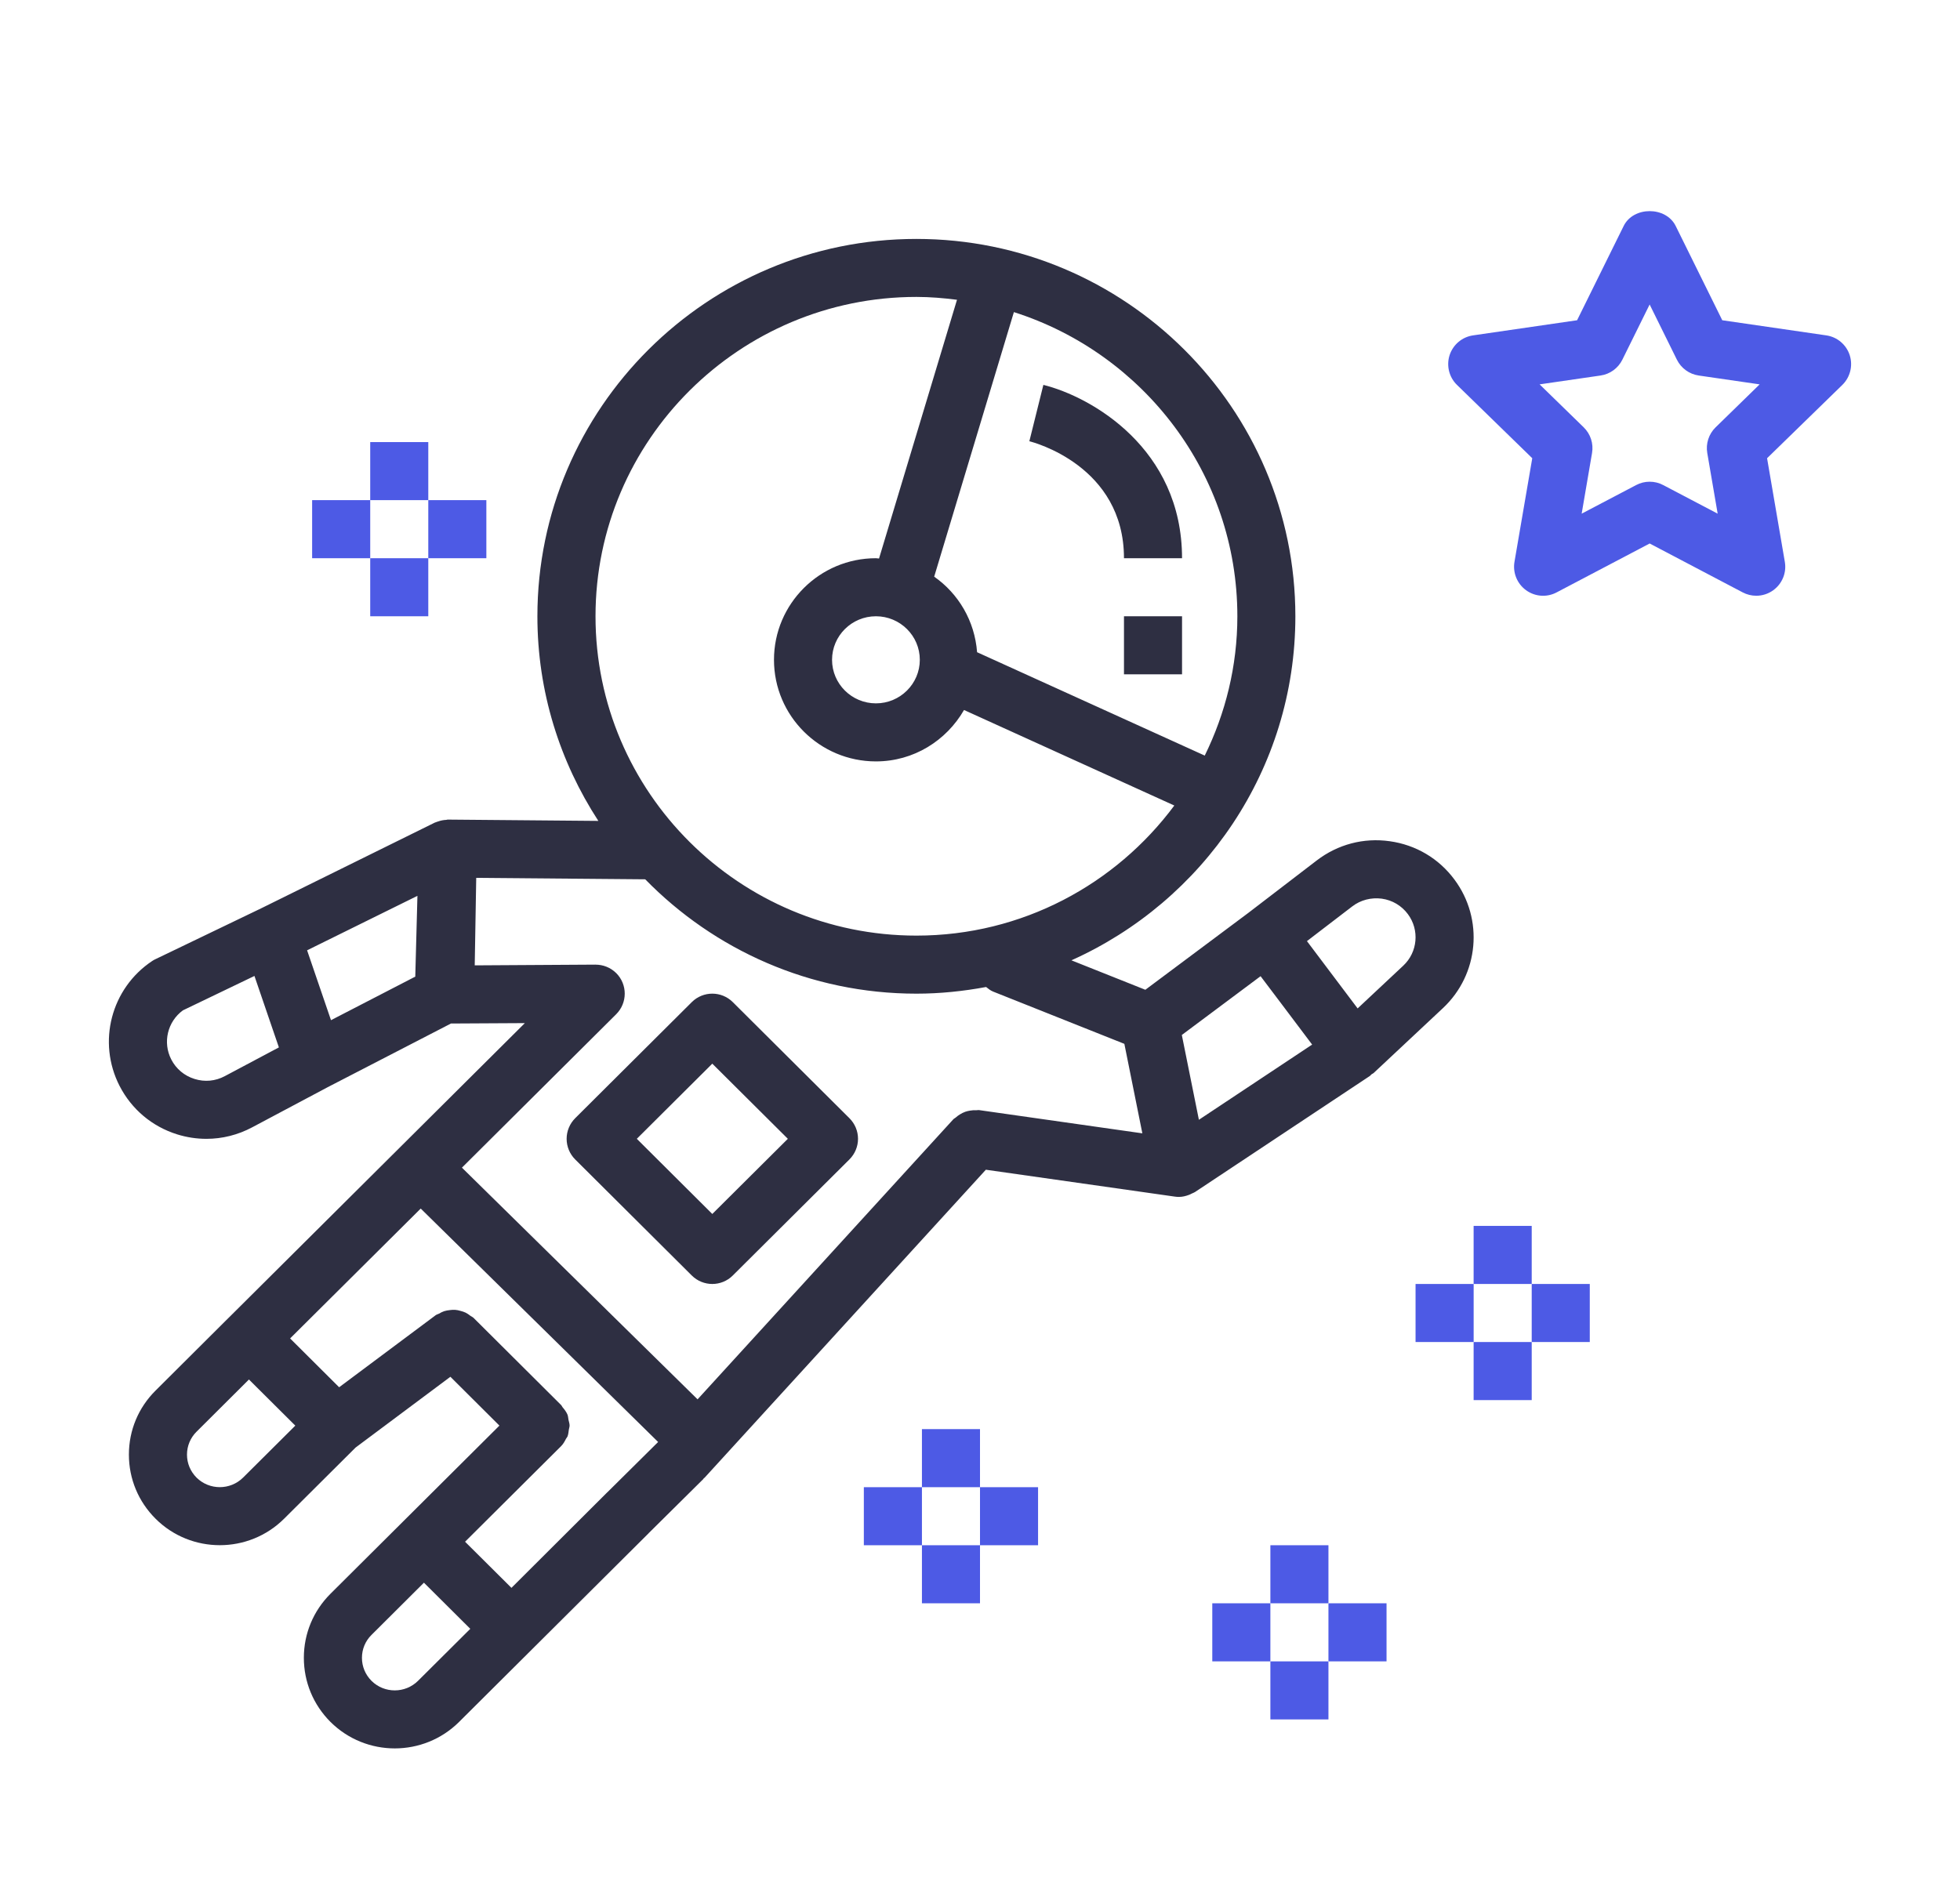<svg width="72" height="69" viewBox="0 0 72 69" fill="none" xmlns="http://www.w3.org/2000/svg">
<g filter="url(#filter0_d_302815_4140)">
<path d="M67.948 9.048C67.822 8.663 67.49 8.381 67.087 8.323L63.267 7.767L61.557 4.305C61.198 3.575 60.002 3.575 59.644 4.305L57.934 7.767L54.113 8.323C53.711 8.381 53.378 8.662 53.251 9.048C53.127 9.434 53.23 9.859 53.521 10.142L56.287 12.837L55.634 16.643C55.566 17.043 55.73 17.447 56.058 17.686C56.39 17.927 56.823 17.957 57.182 17.767L60.6 15.97L64.018 17.767C64.173 17.849 64.345 17.89 64.515 17.89C64.735 17.89 64.956 17.822 65.142 17.686C65.47 17.447 65.635 17.043 65.565 16.643L64.913 12.837L67.679 10.142C67.968 9.858 68.073 9.434 67.948 9.048ZM63.022 11.702C62.772 11.946 62.656 12.3 62.716 12.646L63.098 14.874L61.097 13.823C60.941 13.74 60.771 13.7 60.6 13.7C60.429 13.7 60.26 13.74 60.103 13.823L58.102 14.874L58.483 12.646C58.543 12.3 58.428 11.947 58.177 11.702L56.557 10.123L58.795 9.798C59.143 9.748 59.443 9.529 59.598 9.214L60.599 7.188L61.599 9.214C61.755 9.529 62.055 9.748 62.403 9.798L64.64 10.123L63.022 11.702Z" fill="#4D5AE5"/>
<path d="M56.267 41.044H54.133V43.178H56.267V41.044Z" fill="#4D5AE5"/>
<path d="M56.267 45.311H54.133V47.445H56.267V45.311Z" fill="#4D5AE5"/>
<path d="M58.4 43.178H56.267V45.311H58.4V43.178Z" fill="#4D5AE5"/>
<path d="M54.134 43.178H52V45.311H54.134V43.178Z" fill="#4D5AE5"/>
<path d="M48.8 52.778H46.667V54.911H48.8V52.778Z" fill="#4D5AE5"/>
<path d="M48.8 57.045H46.667V59.178H48.8V57.045Z" fill="#4D5AE5"/>
<path d="M50.934 54.911H48.8V57.045H50.934V54.911Z" fill="#4D5AE5"/>
<path d="M46.667 54.911H44.533V57.045H46.667V54.911Z" fill="#4D5AE5"/>
<path d="M36 48.511H33.867V50.645H36V48.511Z" fill="#4D5AE5"/>
<path d="M36 52.778H33.867V54.911H36V52.778Z" fill="#4D5AE5"/>
<path d="M38.133 50.645H36V52.778H38.133V50.645Z" fill="#4D5AE5"/>
<path d="M33.867 50.645H31.733V52.778H33.867V50.645Z" fill="#4D5AE5"/>
<path d="M15.733 12.244H13.6V14.377H15.733V12.244Z" fill="#4D5AE5"/>
<path d="M15.733 16.511H13.6V18.644H15.733V16.511Z" fill="#4D5AE5"/>
<path d="M17.866 14.377H15.733V16.511H17.866V14.377Z" fill="#4D5AE5"/>
<path d="M13.6 14.377H11.466V16.511H13.6V14.377Z" fill="#4D5AE5"/>
<path d="M53.429 28.319C52.855 27.543 52.011 27.044 51.053 26.91C50.091 26.773 49.142 27.026 48.373 27.614L45.87 29.533L45.869 29.534L42.074 32.368L39.358 31.286C44.2 29.114 47.585 24.27 47.585 18.646C47.585 11 41.34 4.779 33.663 4.779C25.986 4.779 19.741 11 19.741 18.646C19.741 21.418 20.569 23.994 21.98 26.163L16.453 26.115C16.45 26.115 16.447 26.115 16.443 26.115C16.426 26.115 16.412 26.123 16.396 26.125C16.291 26.129 16.187 26.15 16.086 26.186C16.06 26.196 16.034 26.201 16.009 26.213C15.997 26.218 15.984 26.22 15.971 26.226L9.505 29.419C9.504 29.419 9.503 29.419 9.503 29.419L5.716 31.241C5.674 31.259 5.632 31.283 5.59 31.311C4.08 32.316 3.566 34.289 4.393 35.902C4.834 36.759 5.584 37.391 6.505 37.68C6.86 37.791 7.223 37.845 7.584 37.845C8.163 37.845 8.737 37.703 9.262 37.423L12.038 35.947L16.566 33.608L19.28 33.593L8.396 44.424C8.395 44.425 8.394 44.425 8.393 44.426L5.716 47.093C5.083 47.722 4.735 48.557 4.735 49.448C4.735 50.337 5.083 51.175 5.716 51.805C6.365 52.452 7.22 52.776 8.074 52.776C8.93 52.776 9.783 52.452 10.435 51.805L13.063 49.188L16.545 46.588L18.346 48.382L14.823 51.89C14.822 51.892 14.821 51.892 14.82 51.893L12.142 54.559C11.51 55.189 11.162 56.024 11.162 56.914C11.162 57.804 11.51 58.641 12.142 59.272C12.792 59.918 13.647 60.243 14.502 60.243C15.356 60.243 16.212 59.918 16.862 59.272L19.541 56.605L23.826 52.339C23.827 52.337 23.827 52.336 23.828 52.335L25.847 50.335L25.84 50.328C25.852 50.315 25.87 50.311 25.883 50.297L36.215 38.98L43.157 39.968C43.207 39.976 43.257 39.979 43.307 39.979C43.437 39.979 43.561 39.948 43.682 39.902C43.717 39.889 43.748 39.872 43.781 39.855C43.819 39.836 43.86 39.825 43.896 39.801L50.323 35.534C50.347 35.518 50.359 35.492 50.382 35.475C50.407 35.455 50.439 35.447 50.463 35.424L53.006 33.042C54.329 31.803 54.511 29.772 53.429 28.319ZM8.261 35.54C7.914 35.726 7.521 35.763 7.144 35.644C6.771 35.528 6.468 35.273 6.291 34.928C5.969 34.301 6.155 33.537 6.719 33.124L9.347 31.86L9.979 33.709L10.245 34.485L8.261 35.54ZM15.255 31.885L12.159 33.485L11.648 31.991L11.281 30.918L15.334 28.917L15.255 31.885ZM45.454 18.644C45.454 20.481 45.016 22.213 44.256 23.763L35.893 19.965C35.806 18.818 35.211 17.814 34.317 17.189L37.245 7.468C42 8.981 45.454 13.417 45.454 18.644ZM21.876 18.644C21.876 12.175 27.165 6.91 33.665 6.91C34.171 6.91 34.666 6.953 35.155 7.015L32.291 16.522C32.253 16.521 32.216 16.511 32.177 16.511C30.112 16.511 28.432 18.185 28.432 20.244C28.432 22.303 30.112 23.977 32.177 23.977C33.566 23.977 34.766 23.211 35.413 22.088L43.138 25.598C40.989 28.491 37.549 30.378 33.665 30.378C27.165 30.378 21.876 25.113 21.876 18.644ZM33.789 20.244C33.789 21.126 33.066 21.844 32.177 21.844C31.288 21.844 30.565 21.126 30.565 20.244C30.565 19.362 31.288 18.644 32.177 18.644C33.066 18.644 33.789 19.362 33.789 20.244ZM8.93 50.292C8.457 50.761 7.692 50.76 7.221 50.294C6.994 50.066 6.869 49.767 6.869 49.448C6.869 49.13 6.994 48.83 7.221 48.605L9.145 46.688L10.848 48.383L8.93 50.292ZM15.357 57.759C14.885 58.228 14.119 58.229 13.648 57.761C13.42 57.533 13.296 57.234 13.296 56.915C13.296 56.597 13.42 56.297 13.648 56.072L15.573 54.154L16.378 54.955L17.276 55.849L15.357 57.759ZM22.321 50.822C22.32 50.823 22.319 50.823 22.317 50.824L18.788 54.344L17.983 53.543L17.084 52.649L20.611 49.138C20.611 49.138 20.611 49.138 20.611 49.137C20.612 49.136 20.613 49.136 20.614 49.135C20.694 49.055 20.744 48.959 20.793 48.864C20.807 48.837 20.834 48.813 20.846 48.784C20.879 48.702 20.884 48.614 20.897 48.527C20.903 48.478 20.924 48.432 20.924 48.382C20.924 48.311 20.899 48.241 20.884 48.171C20.871 48.107 20.871 48.042 20.847 47.98C20.806 47.88 20.737 47.791 20.664 47.705C20.644 47.681 20.637 47.651 20.614 47.629C20.614 47.629 20.614 47.629 20.613 47.629C20.612 47.628 20.612 47.626 20.611 47.625L17.397 44.425C17.363 44.391 17.319 44.377 17.281 44.348C17.224 44.304 17.17 44.264 17.107 44.233C17.046 44.203 16.984 44.185 16.92 44.168C16.852 44.148 16.786 44.133 16.714 44.128C16.649 44.124 16.588 44.13 16.523 44.138C16.452 44.146 16.385 44.156 16.315 44.178C16.248 44.2 16.189 44.233 16.127 44.268C16.087 44.29 16.042 44.298 16.005 44.325L12.458 46.973L10.657 45.179L15.455 40.407L24.176 48.984L22.321 50.822ZM35.958 36.788C35.928 36.784 35.899 36.796 35.868 36.794C35.79 36.789 35.715 36.795 35.637 36.808C35.577 36.818 35.519 36.83 35.461 36.85C35.393 36.874 35.331 36.906 35.268 36.944C35.209 36.98 35.154 37.019 35.102 37.067C35.076 37.089 35.045 37.1 35.022 37.125L25.625 47.417L16.969 38.904L22.635 33.267C23.052 32.851 23.055 32.176 22.639 31.758C22.428 31.548 22.152 31.444 21.876 31.445V31.444L17.439 31.471L17.494 28.256L23.702 28.309C26.232 30.897 29.761 32.511 33.665 32.511C34.54 32.511 35.393 32.42 36.224 32.266C36.304 32.33 36.383 32.395 36.483 32.435L41.303 34.355L41.608 35.872L41.964 37.643L35.958 36.788ZM44.041 37.145L43.414 34.029L46.307 31.869L47.065 32.873L48.201 34.382L44.041 37.145ZM51.548 31.483L49.872 33.053L48.01 30.58L49.673 29.306C49.983 29.067 50.374 28.97 50.758 29.02C51.145 29.074 51.486 29.276 51.718 29.588C52.152 30.172 52.078 30.986 51.548 31.483Z" fill="#2E2F42"/>
<path d="M31.204 37.088L26.918 32.821C26.503 32.407 25.829 32.407 25.413 32.821L21.128 37.088C20.928 37.29 20.815 37.561 20.815 37.844C20.815 38.128 20.927 38.4 21.128 38.601L25.413 42.867C25.621 43.074 25.894 43.178 26.166 43.178C26.438 43.178 26.711 43.074 26.918 42.867L31.204 38.601C31.405 38.4 31.519 38.128 31.519 37.844C31.519 37.561 31.406 37.289 31.204 37.088ZM26.166 40.606L23.393 37.844L26.166 35.083L28.941 37.844L26.166 40.606Z" fill="#2E2F42"/>
<path d="M38.328 10.142L37.813 12.213C37.955 12.248 41.289 13.117 41.289 16.511H43.422C43.422 12.476 40.091 10.58 38.328 10.142Z" fill="#2E2F42"/>
<path d="M43.422 18.644H41.289V20.777H43.422V18.644Z" fill="#2E2F42"/>
</g>
<defs>
<filter id="filter0_d_302815_4140" x="0" y="0" width="72" height="72" filterUnits="userSpaceOnUse" color-interpolation-filters="sRGB">
<feFlood flood-opacity="0" result="BackgroundImageFix"/>
<feColorMatrix in="SourceAlpha" type="matrix" values="0 0 0 0 0 0 0 0 0 0 0 0 0 0 0 0 0 0 127 0" result="hardAlpha"/>
<feOffset dy="4"/>
<feGaussianBlur stdDeviation="2"/>
<feComposite in2="hardAlpha" operator="out"/>
<feColorMatrix type="matrix" values="0 0 0 0 0 0 0 0 0 0 0 0 0 0 0 0 0 0 0.25 0"/>
<feBlend mode="normal" in2="BackgroundImageFix" result="effect1_dropShadow_302815_4140"/>
<feBlend mode="normal" in="SourceGraphic" in2="effect1_dropShadow_302815_4140" result="shape"/>
</filter>
</defs>
</svg>

